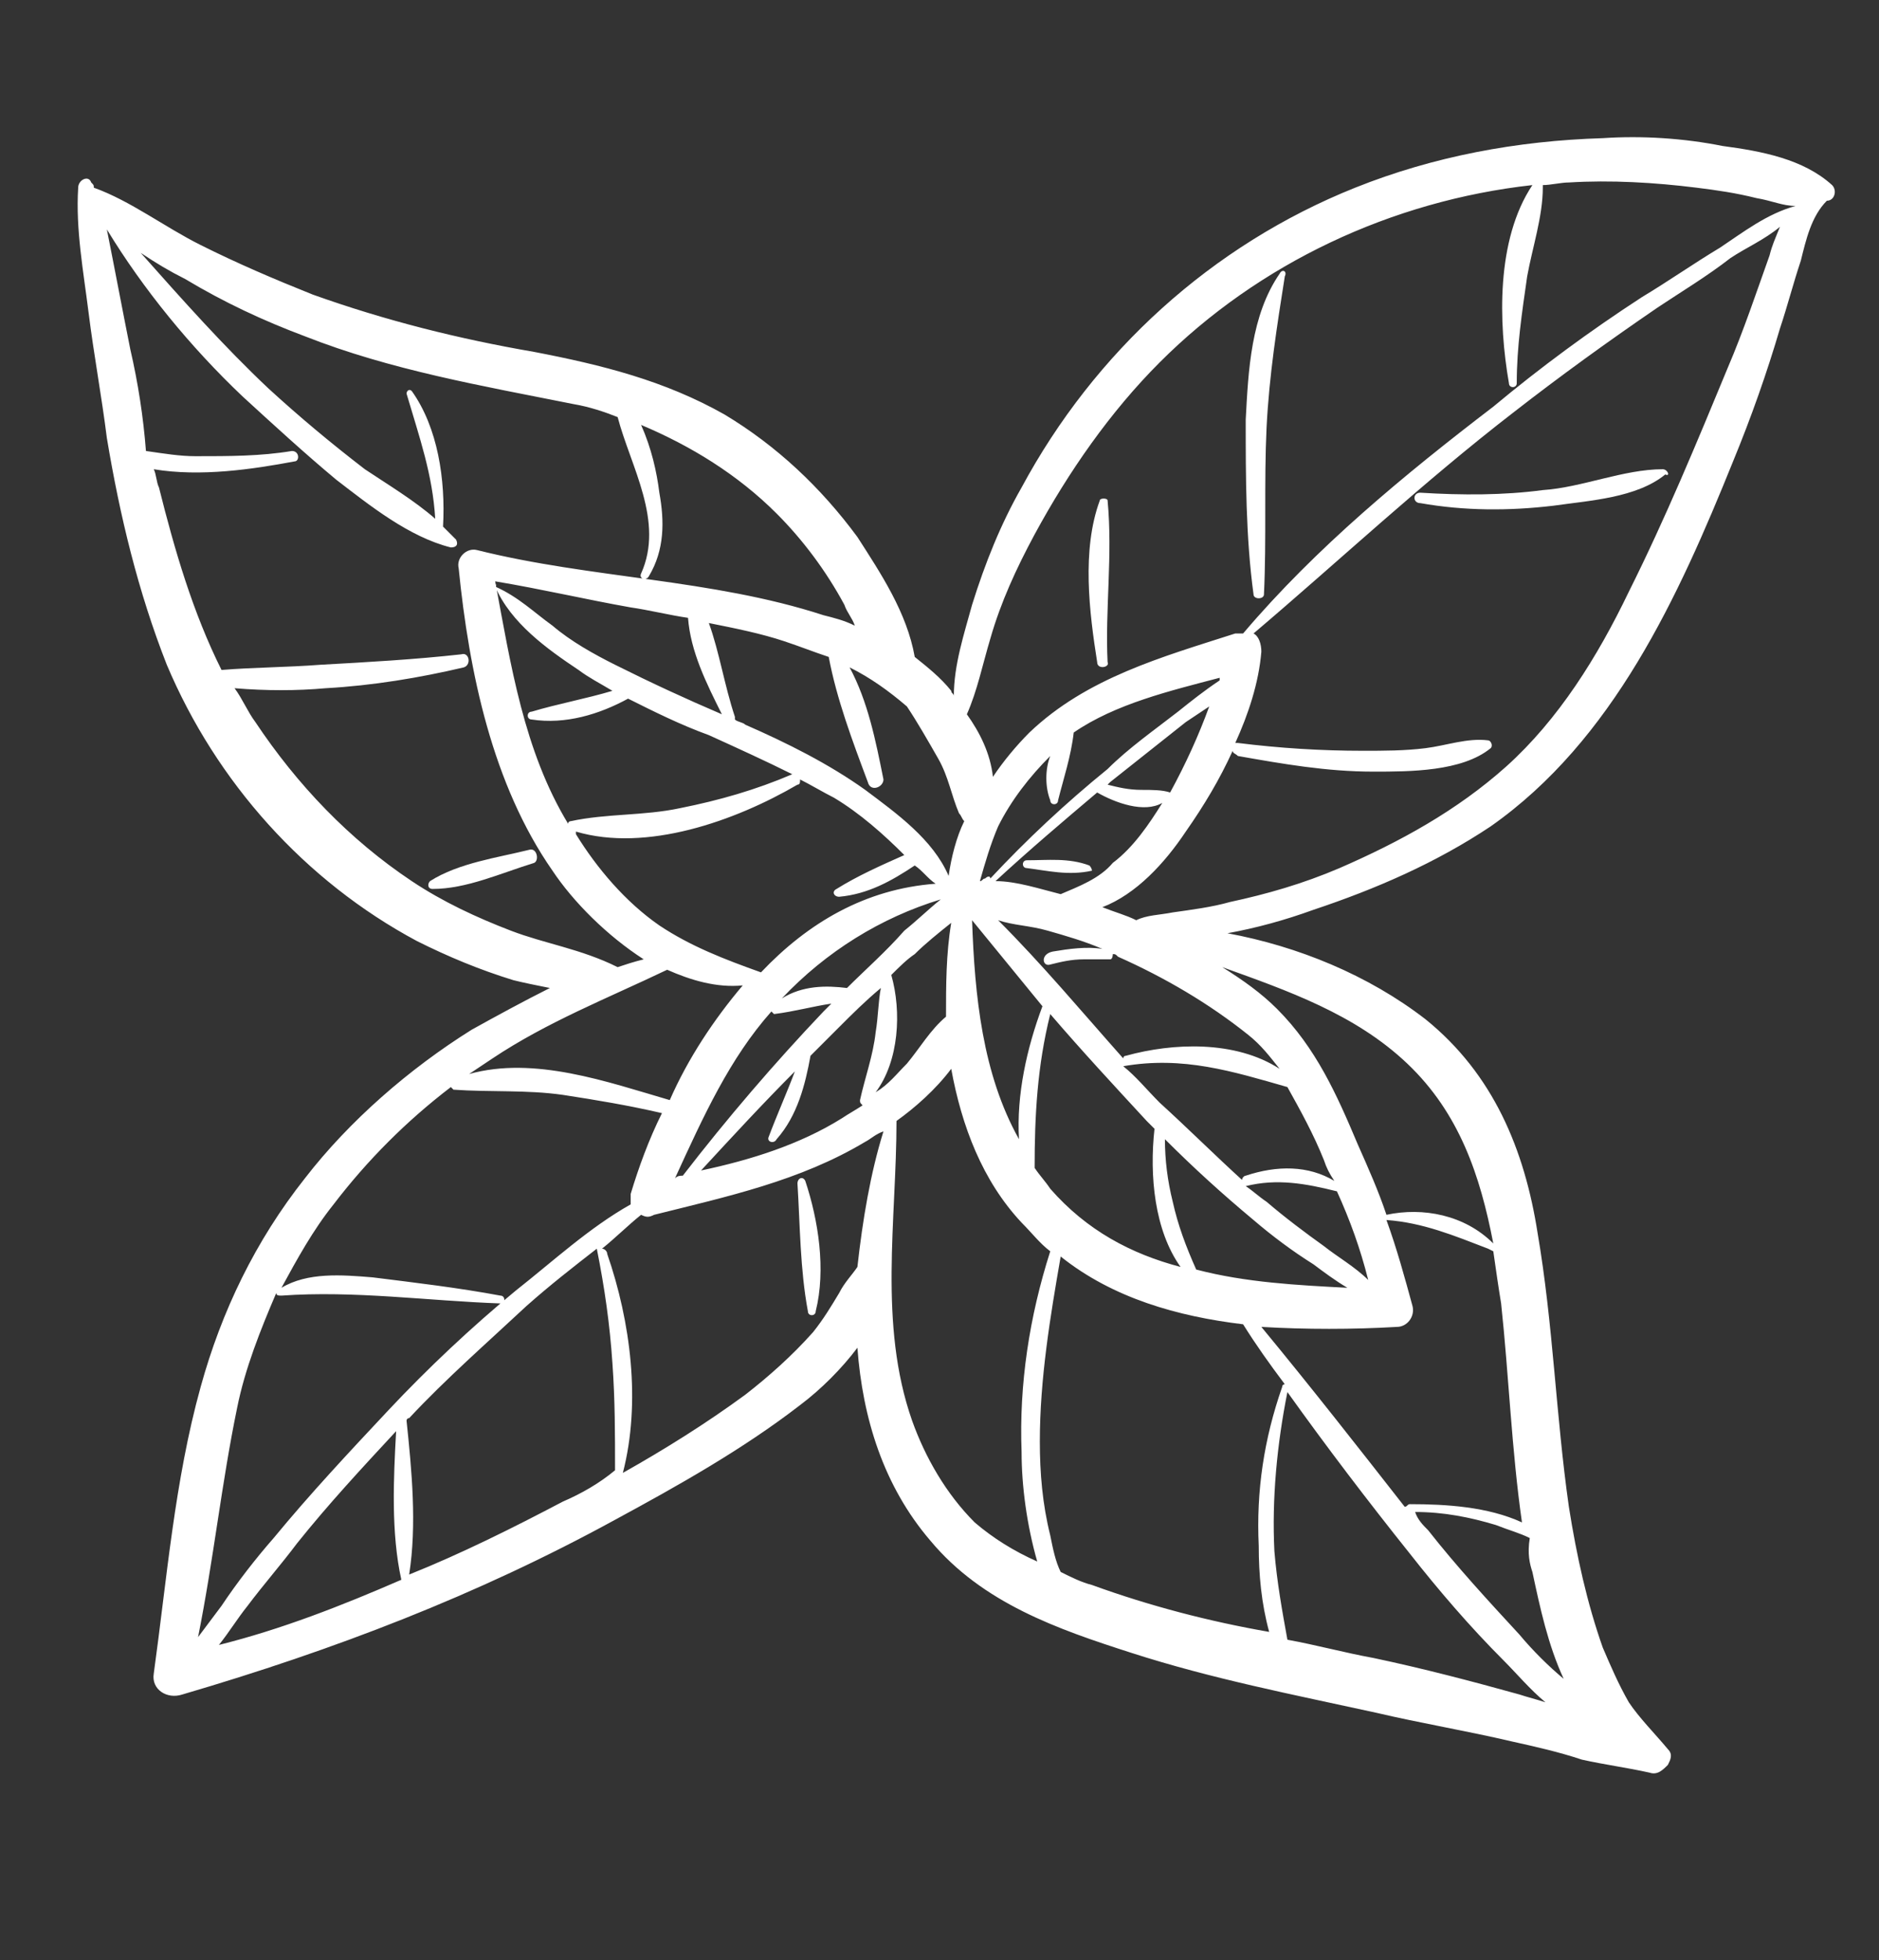<?xml version="1.0" encoding="utf-8"?>
<!-- Generator: Adobe Illustrator 19.0.0, SVG Export Plug-In . SVG Version: 6.00 Build 0)  -->
<svg version="1.1" xmlns="http://www.w3.org/2000/svg" xmlns:xlink="http://www.w3.org/1999/xlink" x="0px" y="0px"
	 viewBox="0 0 72.1 75.2" style="enable-background:new 0 0 72.1 75.2;" xml:space="preserve">
<rect x="0" y="0" width="72.1" height="75.2" fill="#333333" stroke="none"/>
<style type="text/css">
	.st0{display:none;}
	.st1{fill:#FFFFFF;}
</style>
<g id="Layer_1" class="st0">
</g>
<g id="Layer_2">
	<g id="XMLID_2_">
		<path id="XMLID_9_" class="st1" d="M70.3,7.1c-1.1-1-2.7-1.3-4.2-1.5c-1.5-0.3-3.1-0.4-4.6-0.3c-3.3,0.1-6.5,0.7-9.5,1.9
			c-5.5,2.2-10,6.3-12.8,11.5c-0.8,1.4-1.4,2.9-1.9,4.5c-0.3,1.1-0.7,2.3-0.7,3.5c0-0.1-0.1-0.1-0.1-0.2c-0.4-0.5-0.9-0.9-1.4-1.3
			c-0.3-1.7-1.3-3.2-2.2-4.6c-1.4-1.9-3.1-3.5-5.1-4.7c-2.3-1.3-4.7-1.9-7.3-2.4c-2.9-0.5-5.7-1.2-8.5-2.2c-1.5-0.6-2.9-1.2-4.3-1.9
			C6.3,8.7,5,7.7,3.6,7.2c0-0.1,0-0.1-0.1-0.2C3.4,6.7,3,6.9,3,7.2C2.9,8.8,3.2,10.4,3.4,12c0.2,1.6,0.5,3.2,0.7,4.8
			c0.5,3,1.2,5.9,2.3,8.7c1.9,4.5,5.3,8.3,9.6,10.6c1.2,0.6,2.4,1.1,3.7,1.5c0.4,0.1,0.9,0.2,1.4,0.3c-1,0.5-2.1,1.1-3,1.6
			c-2.4,1.5-4.7,3.5-6.4,5.7c-1.9,2.4-3.2,5.1-4,8c-1,3.6-1.3,7.4-1.8,11c-0.1,0.6,0.5,1,1.1,0.8c5.8-1.7,11.3-3.8,16.6-6.7
			c2.4-1.3,4.9-2.7,7.1-4.4c0.8-0.6,1.6-1.4,2.2-2.2c0.2,2.7,1,5.3,2.8,7.4c2,2.4,4.9,3.4,7.7,4.3c3.1,1,6.2,1.6,9.4,2.3
			c1.7,0.4,3.5,0.7,5.2,1.1c0.9,0.2,1.8,0.4,2.7,0.7c0.9,0.2,1.7,0.3,2.6,0.5c0.3,0.1,0.5-0.1,0.7-0.3c0.1-0.2,0.2-0.4,0-0.6
			c-0.5-0.6-1.1-1.2-1.5-1.8c-0.4-0.7-0.7-1.4-1-2.1c-0.6-1.7-1-3.5-1.3-5.4c-0.5-3.5-0.6-7-1.2-10.5c-0.5-3.2-1.7-6.1-4.3-8.2
			c-2.2-1.7-4.9-2.8-7.6-3.3c1.1-0.2,2.2-0.5,3.3-0.9c2.4-0.8,4.7-1.8,6.8-3.2c4.7-3.3,7.2-8.8,9.3-14c0.7-1.7,1.3-3.4,1.8-5.1
			c0.3-0.9,0.5-1.7,0.8-2.6c0.2-0.8,0.4-1.7,1-2.3C70.4,7.7,70.5,7.3,70.3,7.1z M36,29.1c0.4,0.7,0.5,1.4,0.8,2.1
			c0.1,0.1,0.1,0.2,0.2,0.3c-0.3,0.6-0.5,1.4-0.6,2.1c-0.6-1.4-2-2.4-3.2-3.3c-1.4-1-3-1.8-4.6-2.5c-0.1-0.1-0.3-0.1-0.4-0.2
			c0,0,0-0.1,0-0.1c-0.4-1.2-0.6-2.5-1-3.6c1,0.2,2,0.4,2.9,0.7c0.6,0.2,1.1,0.4,1.7,0.6c0.3,1.6,0.9,3.2,1.5,4.8
			c0.1,0.4,0.6,0.2,0.6-0.1c-0.3-1.5-0.6-3-1.3-4.3c0.8,0.4,1.5,0.9,2.2,1.5C35.2,27.7,35.6,28.4,36,29.1z M33.6,39.6
			c-0.1,0.9-0.4,1.7-0.6,2.6c0,0.1,0,0.1,0.1,0.2c-0.3,0.2-0.5,0.3-0.8,0.5c-1.6,1-3.5,1.6-5.4,2c1.2-1.3,2.4-2.6,3.6-3.8
			c-0.3,0.8-0.7,1.7-1,2.5c-0.1,0.2,0.2,0.3,0.3,0.1c0.8-0.9,1.1-2.1,1.3-3.2c0.4-0.4,0.8-0.8,1.1-1.1c0.5-0.5,1-1,1.6-1.5
			C33.7,38.4,33.7,39,33.6,39.6z M19,22.5c0.6,1.4,2,2.4,3.2,3.2c0.4,0.3,0.8,0.5,1.3,0.8c-1,0.3-2.1,0.5-3.1,0.8
			c-0.2,0-0.2,0.3,0,0.3c1.3,0.2,2.6-0.2,3.7-0.8c1,0.5,2,1,3.1,1.4c1.1,0.5,2.2,1,3.2,1.5c0,0,0,0,0,0c-1.4,0.6-2.8,1-4.3,1.3
			c-1.4,0.3-2.8,0.2-4.2,0.5c0,0-0.1,0-0.1,0.1c-1.7-2.8-2.2-6.1-2.8-9.3c1.8,0.3,3.5,0.7,5.2,1c0.7,0.1,1.5,0.3,2.2,0.4
			c0.1,1.3,0.7,2.5,1.3,3.7c-1.4-0.6-2.7-1.2-4.1-1.9c-0.8-0.4-1.7-0.9-2.4-1.5C20.5,23.5,19.9,22.9,19,22.5
			C19.1,22.4,19,22.4,19,22.5z M30.6,30.1c0.1,0,0.1-0.1,0.1-0.2c0.4,0.2,0.9,0.5,1.3,0.7c1,0.6,1.9,1.4,2.7,2.2
			c-0.9,0.4-1.8,0.8-2.6,1.3c-0.2,0.1-0.1,0.3,0.1,0.3c1.1-0.1,2-0.6,2.9-1.2c0.3,0.2,0.5,0.5,0.8,0.7c-2.7,0.2-4.9,1.5-6.7,3.4
			c-1.4-0.5-2.7-1-3.9-1.8c-1.3-0.9-2.4-2.2-3.2-3.5c0,0,0,0,0-0.1C24.8,32.7,28.2,31.5,30.6,30.1z M29.6,38.8c0,0,0.1,0.1,0.1,0.1
			c0.8-0.1,1.5-0.3,2.2-0.4c-0.1,0.1-0.2,0.2-0.3,0.3c-1.9,2-3.7,4.1-5.4,6.3c-0.1,0-0.2,0-0.3,0.1C27,42.8,28,40.6,29.6,38.8z
			 M32.5,37.9c-0.8-0.1-1.7-0.1-2.5,0.4c1.7-1.8,3.8-3.1,6.1-3.8c-0.5,0.4-0.9,0.8-1.4,1.2C34,36.5,33.2,37.2,32.5,37.9z M34.2,37.4
			c0.3-0.3,0.6-0.6,0.9-0.8c0.4-0.4,0.9-0.8,1.4-1.2c-0.2,1.2-0.2,2.4-0.2,3.6c-0.6,0.5-1,1.2-1.5,1.8c-0.4,0.4-0.7,0.8-1.2,1.1
			C34.5,40.7,34.6,38.8,34.2,37.4z M19.6,35.7c-1.3-0.5-2.6-1.1-3.8-1.9c-2.4-1.6-4.4-3.7-6-6.1c-0.3-0.4-0.5-0.9-0.8-1.3
			c1.2,0.1,2.4,0.1,3.5,0c1.8-0.1,3.6-0.4,5.3-0.8c0.3-0.1,0.2-0.6-0.1-0.5c-1.8,0.2-3.6,0.3-5.4,0.4c-1.3,0.1-2.6,0.1-3.8,0.2
			c-1.1-2.2-1.8-4.6-2.4-7c-0.1-0.2-0.1-0.5-0.2-0.7c1.8,0.3,3.8,0,5.4-0.3c0.2,0,0.2-0.4-0.1-0.4c-1.2,0.2-2.4,0.2-3.7,0.2
			c-0.6,0-1.2-0.1-1.9-0.2C5.5,16,5.3,14.7,5,13.4c-0.3-1.5-0.6-3.1-0.9-4.6c1.4,2.3,3.2,4.5,5.2,6.4c1.2,1.1,2.4,2.2,3.6,3.2
			c1.3,1,2.8,2.2,4.4,2.6c0.2,0,0.3-0.1,0.2-0.3c-0.2-0.2-0.4-0.4-0.5-0.5c0.1-1.8-0.2-3.8-1.2-5.2c-0.1-0.1-0.2,0-0.2,0.1
			c0.5,1.7,1,3.1,1.1,4.8c-0.8-0.7-1.8-1.3-2.7-1.9c-1.3-1-2.5-2-3.7-3.1c-1.7-1.6-3.3-3.4-4.9-5.2c0.6,0.4,1.1,0.7,1.7,1
			c1.5,0.9,3,1.6,4.6,2.2c3.3,1.3,6.8,1.9,10.3,2.6c0.6,0.1,1.2,0.3,1.7,0.5c0.5,1.9,1.8,4,0.9,6c-0.1,0.2,0.2,0.3,0.3,0.1
			c0.6-1,0.6-2.1,0.4-3.2c-0.1-0.8-0.3-1.7-0.7-2.6c1.9,0.8,3.7,1.9,5.2,3.4c1,1,1.9,2.2,2.6,3.5c0.1,0.3,0.3,0.5,0.4,0.8
			c-0.4-0.2-0.8-0.3-1.2-0.4c-4.3-1.4-8.9-1.4-13.3-2.5c-0.4-0.1-0.8,0.3-0.7,0.7c0.4,4,1.3,8.3,3.6,11.6c0.8,1.2,2.1,2.5,3.5,3.4
			c-0.4,0.1-0.7,0.2-1,0.3C22.3,36.4,20.9,36.2,19.6,35.7z M18.9,40.6c2.1-1.4,4.4-2.3,6.7-3.4c0.9,0.4,1.9,0.7,2.9,0.6
			c-1.1,1.3-2.1,2.8-2.8,4.4c-2.4-0.7-5.2-1.7-7.7-1C18.3,41,18.6,40.8,18.9,40.6z M9.1,54c0.3-1.5,0.9-3,1.5-4.4
			c0,0.1,0.1,0.1,0.2,0.1c2.8-0.2,5.6,0.2,8.4,0.3c0.2,0,0.2-0.3,0-0.3c-1.6-0.3-3.3-0.5-4.9-0.7c-1.2-0.1-2.5-0.2-3.5,0.4
			c0.6-1.1,1.2-2.2,2-3.2c1.3-1.7,2.8-3.2,4.5-4.5c0,0,0.1,0.1,0.1,0.1c1.4,0.1,2.8,0,4.2,0.2c1.3,0.2,2.5,0.4,3.8,0.7
			c-0.5,1-0.9,2.1-1.2,3.1c0,0.2,0,0.3,0,0.4c-1.6,0.9-3,2.2-4.4,3.3c-1.7,1.4-3.4,3-4.9,4.6c-1.5,1.6-3,3.2-4.4,4.9
			c-0.7,0.8-1.4,1.7-2,2.6c-0.3,0.4-0.6,0.8-0.9,1.2C8.2,59.8,8.5,56.9,9.1,54z M8.4,63.1c0.4-0.5,0.7-1,1.1-1.5
			c0.6-0.8,1.3-1.6,1.9-2.4c1.2-1.5,2.5-2.9,3.8-4.3c-0.1,1.8-0.2,3.9,0.2,5.7C13.1,61.6,10.8,62.5,8.4,63.1z M21.6,57.6
			c-1.9,1-3.9,2-5.9,2.8c0.3-1.9,0.1-4-0.1-5.9c0,0,0,0,0,0c0,0,0-0.1,0.1-0.1c1.4-1.5,3-2.9,4.5-4.3c0.9-0.8,1.8-1.5,2.7-2.2
			c0,0,0,0,0,0c0.3,1.5,0.5,2.9,0.6,4.4c0.1,1.4,0.1,2.7,0.1,4.1C23,56.9,22.3,57.3,21.6,57.6z M32.9,48.6c-0.2,0.3-0.5,0.6-0.7,1
			c-0.3,0.5-0.6,1-1,1.5c-0.8,0.9-1.7,1.7-2.6,2.4c-1.5,1.1-3.1,2.1-4.7,3c0.7-2.7,0.3-5.8-0.6-8.4c0-0.1-0.1-0.2-0.2-0.2
			c0.5-0.4,1-0.9,1.5-1.3c0.2,0.1,0.3,0.1,0.5,0c2.8-0.7,5.6-1.3,8.1-2.8c0.2-0.1,0.4-0.3,0.7-0.4C33.4,45,33.1,46.8,32.9,48.6z
			 M37.4,58.4c-1.1-1.1-1.9-2.5-2.4-3.9c-1.3-3.7-0.6-7.7-0.6-11.5c0.7-0.5,1.5-1.2,2.1-2c0.4,2.2,1.2,4.3,2.7,5.9
			c0.4,0.4,0.7,0.8,1.1,1.1c-0.8,2.5-1.2,5.1-1.1,7.7c0,1.3,0.2,2.8,0.6,4.2C38.9,59.5,38.1,59,37.4,58.4z M40.3,30.7
			c0,0.2,0.3,0.2,0.3,0c0.2-0.8,0.5-1.7,0.6-2.6c1.6-1.1,3.7-1.6,5.6-2.1c0,0,0,0.1,0,0.1c-0.6,0.4-1.1,0.8-1.6,1.2
			c-0.9,0.7-1.9,1.4-2.7,2.2c-1.6,1.3-3.1,2.7-4.5,4.2c0-0.1-0.1-0.1-0.2,0c-0.1,0-0.1,0.1-0.2,0.1c0.2-0.7,0.4-1.4,0.7-2.1
			c0.5-1,1.2-1.9,2-2.7C40.1,29.5,40.1,30.2,40.3,30.7z M40.3,37c0.4-0.1,0.8-0.2,1.3-0.2c0.3,0,0.7,0,1,0c0.1,0,0.1-0.2,0.1-0.2
			c0.1,0,0.1,0,0.2,0.1c1.8,0.8,3.5,1.8,5,3c0.5,0.4,0.8,0.8,1.2,1.3c-1.7-1.1-4.1-1-5.9-0.5c-0.1,0-0.1,0.1-0.1,0.1
			c-1.6-1.8-3.1-3.6-4.8-5.3c0.6,0.2,1.2,0.2,1.9,0.4c0.7,0.2,1.4,0.4,2.1,0.7c-0.6-0.1-1.3,0-1.9,0.1C39.9,36.6,40,37.1,40.3,37z
			 M45.3,48.6c-1.9-0.5-3.6-1.4-5-3c-0.2-0.3-0.4-0.5-0.6-0.8c0-2,0.1-3.9,0.6-5.9c1.2,1.4,2.5,2.8,3.7,4.1c0.1,0.1,0.2,0.2,0.3,0.3
			C44.1,45.1,44.3,47.2,45.3,48.6z M45,46.1c-0.2-0.8-0.3-1.6-0.3-2.4c1.1,1.1,2.2,2.1,3.4,3.1c0.7,0.6,1.5,1.2,2.3,1.7
			c0.4,0.3,0.8,0.6,1.3,0.9c-1.9-0.1-3.9-0.2-5.8-0.7C45.5,47.8,45.2,47,45,46.1z M50.8,47.8c-0.7-0.5-1.5-1.1-2.2-1.7
			c-0.3-0.2-0.5-0.4-0.8-0.6c0,0,0,0,0,0c1.2-0.3,2.3-0.1,3.5,0.2c0.5,1.1,0.9,2.2,1.2,3.4C52,48.6,51.3,48.2,50.8,47.8z M47.8,45.1
			c-0.1,0-0.2,0.2-0.1,0.2c-1.1-1-2.1-2-3.2-3c-0.5-0.5-0.9-1-1.4-1.4c2.3-0.4,4.2,0.2,6.3,0.8c0.5,0.9,1,1.8,1.4,2.8
			c0.1,0.3,0.2,0.5,0.4,0.8C50.2,44.7,49,44.7,47.8,45.1z M40.7,34.3C40.7,34.3,40.7,34.3,40.7,34.3c-0.8-0.2-1.7-0.5-2.5-0.5
			c1.3-1.2,2.6-2.3,3.9-3.4c0,0,0,0,0,0c0.7,0.4,1.8,0.8,2.5,0.4c-0.5,0.8-1.1,1.7-1.9,2.3C42.2,33.7,41.4,34,40.7,34.3z M43.8,30.3
			c-0.5,0-0.9-0.1-1.3-0.2c0,0,0.1-0.1,0.1-0.1c1-0.8,1.9-1.5,2.9-2.3c0.3-0.2,0.6-0.4,0.9-0.6c-0.4,1.1-0.9,2.2-1.5,3.3
			C44.6,30.3,44.2,30.3,43.8,30.3z M40,38.6c-0.6,1.6-1,3.4-0.9,5.1c-1.4-2.5-1.7-5.5-1.8-8.4C38.2,36.4,39.1,37.5,40,38.6z
			 M41.9,60.8c-0.4-0.1-0.8-0.3-1.2-0.5c-0.2-0.4-0.3-0.9-0.4-1.4c-0.3-1.2-0.4-2.4-0.4-3.6c0-2.4,0.4-4.8,0.8-7.1
			c2,1.6,4.5,2.3,7,2.6c0.5,0.8,1,1.5,1.6,2.3c0,0-0.1,0-0.1,0.1c-0.7,2-1,4-0.9,6.1c0,1.1,0.1,2.2,0.4,3.3
			C46.4,62.2,44.1,61.6,41.9,60.8z M58.3,65c-1.8-0.5-3.7-1-5.6-1.4c-1.1-0.2-2.2-0.5-3.3-0.7c-0.2-1.1-0.4-2.2-0.5-3.4
			c-0.1-2,0.1-4.1,0.5-6.1c1.5,2.1,3.1,4.2,4.7,6.2c1.1,1.4,2.3,2.8,3.6,4.1c0.5,0.5,1,1.1,1.6,1.6C59,65.2,58.6,65.1,58.3,65z
			 M58.8,60.3c0.3,1.4,0.6,2.8,1.2,4.1c-0.6-0.5-1.2-1.1-1.7-1.7c-1.2-1.3-2.4-2.6-3.5-4c-0.2-0.2-0.4-0.4-0.5-0.7
			c1.1,0,2.1,0.2,3.1,0.5c0.5,0.2,0.9,0.3,1.3,0.5C58.6,59.6,58.7,60,58.8,60.3z M57.3,48c0.1,0.7,0.2,1.4,0.3,2
			c0.3,2.8,0.4,5.6,0.8,8.4c-1.3-0.6-2.9-0.7-4.3-0.7c-0.1,0-0.1,0.1-0.2,0.1c-1.8-2.3-3.6-4.6-5.5-6.9c1.7,0.1,3.5,0.1,5.2,0
			c0.4,0,0.7-0.4,0.6-0.8c-0.3-1.1-0.6-2.2-1-3.3c1.4,0.1,2.6,0.6,3.9,1.1C57.3,48,57.3,48,57.3,48z M54,40.8c2,1.9,2.8,4.3,3.3,6.9
			c-1.1-1.1-2.7-1.4-4.1-1.1c-0.3-0.9-0.7-1.8-1.1-2.7c-0.8-1.9-1.6-3.7-3.1-5.2c-0.6-0.6-1.3-1.1-2.1-1.6C49.4,38,52,38.9,54,40.8z
			 M67.9,9.8c-0.5,1.4-1,2.9-1.6,4.3c-1.2,2.9-2.4,5.8-3.8,8.6c-1.2,2.5-2.7,4.9-4.7,6.7c-1.9,1.7-4.1,2.9-6.4,3.9
			c-1.4,0.6-2.8,1-4.2,1.3c-0.7,0.2-1.5,0.3-2.2,0.4c-0.5,0.1-1,0.1-1.4,0.3c-0.4-0.2-0.8-0.3-1.3-0.5c1.3-0.5,2.4-1.7,3.2-2.9
			c0.7-1,1.3-2,1.8-3.1c0,0.1,0.1,0.1,0.2,0.2c1.7,0.3,3.4,0.6,5.2,0.6c1.4,0,3.4,0,4.5-0.9c0.1-0.1,0-0.3-0.1-0.3
			c-0.8-0.1-1.6,0.2-2.4,0.3c-0.8,0.1-1.6,0.1-2.4,0.1c-1.6,0-3.2-0.1-4.8-0.3c0,0-0.1,0-0.1,0c0.5-1.1,0.9-2.3,1-3.5
			c0-0.3-0.1-0.6-0.3-0.7c3.3-2.8,6.5-5.8,10-8.5c1.8-1.4,3.6-2.7,5.5-4c0.9-0.6,1.9-1.2,2.8-1.9c0.6-0.4,1.3-0.7,1.9-1.2
			C68.1,9.2,68,9.4,67.9,9.8z M66,9.5c-1,0.6-2,1.3-3,1.9c-2,1.3-3.9,2.7-5.7,4.2c-3.4,2.6-6.8,5.4-9.6,8.7c-0.1,0-0.2,0-0.3,0
			c-2.8,0.9-5.7,1.7-7.9,3.8c-0.5,0.5-1,1.1-1.4,1.7c-0.1-0.9-0.5-1.7-1-2.4c0.4-0.9,0.6-1.9,0.9-2.9c0.4-1.4,1-2.7,1.7-4
			c1.3-2.4,2.9-4.7,4.8-6.6c3.8-3.8,8.9-6.2,14.3-6.8c-1.4,2.1-1.3,5.3-0.9,7.6c0,0.2,0.3,0.2,0.3,0c0-1.4,0.2-2.7,0.4-4.1
			c0.2-1.1,0.6-2.3,0.6-3.4c0,0,0-0.1,0-0.1c0.3,0,0.7-0.1,1-0.1c1.6-0.1,3.3,0,4.9,0.2c0.8,0.1,1.5,0.2,2.3,0.4
			c0.6,0.1,1,0.3,1.5,0.3C67.8,8.2,66.9,8.9,66,9.5z"/>
		<path id="XMLID_8_" class="st1" d="M49.1,10.5c-1.1,1.6-1.2,3.7-1.3,5.6c0,2.2,0,4.5,0.3,6.7c0,0.2,0.4,0.2,0.4,0
			c0.1-2.1,0-4.3,0.1-6.4c0.1-2,0.4-3.9,0.7-5.8C49.4,10.4,49.2,10.3,49.1,10.5z"/>
		<path id="XMLID_7_" class="st1" d="M42.2,19.2c-0.7,1.9-0.4,4.3-0.1,6.2c0,0.3,0.5,0.2,0.4,0c-0.1-2,0.2-4.1,0-6.2
			C42.5,19.1,42.2,19.1,42.2,19.2z"/>
		<path id="XMLID_6_" class="st1" d="M63.8,18c-1.5,0-3.1,0.7-4.6,0.8c-1.5,0.2-3.1,0.2-4.7,0.1c-0.3,0-0.3,0.4,0,0.4
			c1.7,0.3,3.4,0.3,5.1,0.1c1.4-0.2,3.2-0.3,4.3-1.2C64.1,18.3,64,18,63.8,18z"/>
		<path id="XMLID_5_" class="st1" d="M41.8,33.2C41,32.9,40.2,33,39.4,33c-0.2,0-0.2,0.3,0,0.3c0.8,0.1,1.6,0.3,2.5,0.1
			C41.9,33.4,41.9,33.3,41.8,33.2z"/>
		<path id="XMLID_4_" class="st1" d="M20.3,32.6c-1.2,0.3-2.7,0.5-3.8,1.2c-0.1,0.1-0.1,0.3,0.1,0.3c1.3,0,2.6-0.6,3.9-1
			C20.7,33,20.6,32.5,20.3,32.6z"/>
		<path id="XMLID_3_" class="st1" d="M30.6,45.4c0.1,1.6,0.1,3.3,0.4,4.9c0,0.2,0.3,0.2,0.3,0c0.4-1.6,0.1-3.5-0.4-5
			C30.8,45.1,30.6,45.2,30.6,45.4z"/>
	</g>
</g>
<g id="Layer_4" class="st0">
</g>
</svg>
